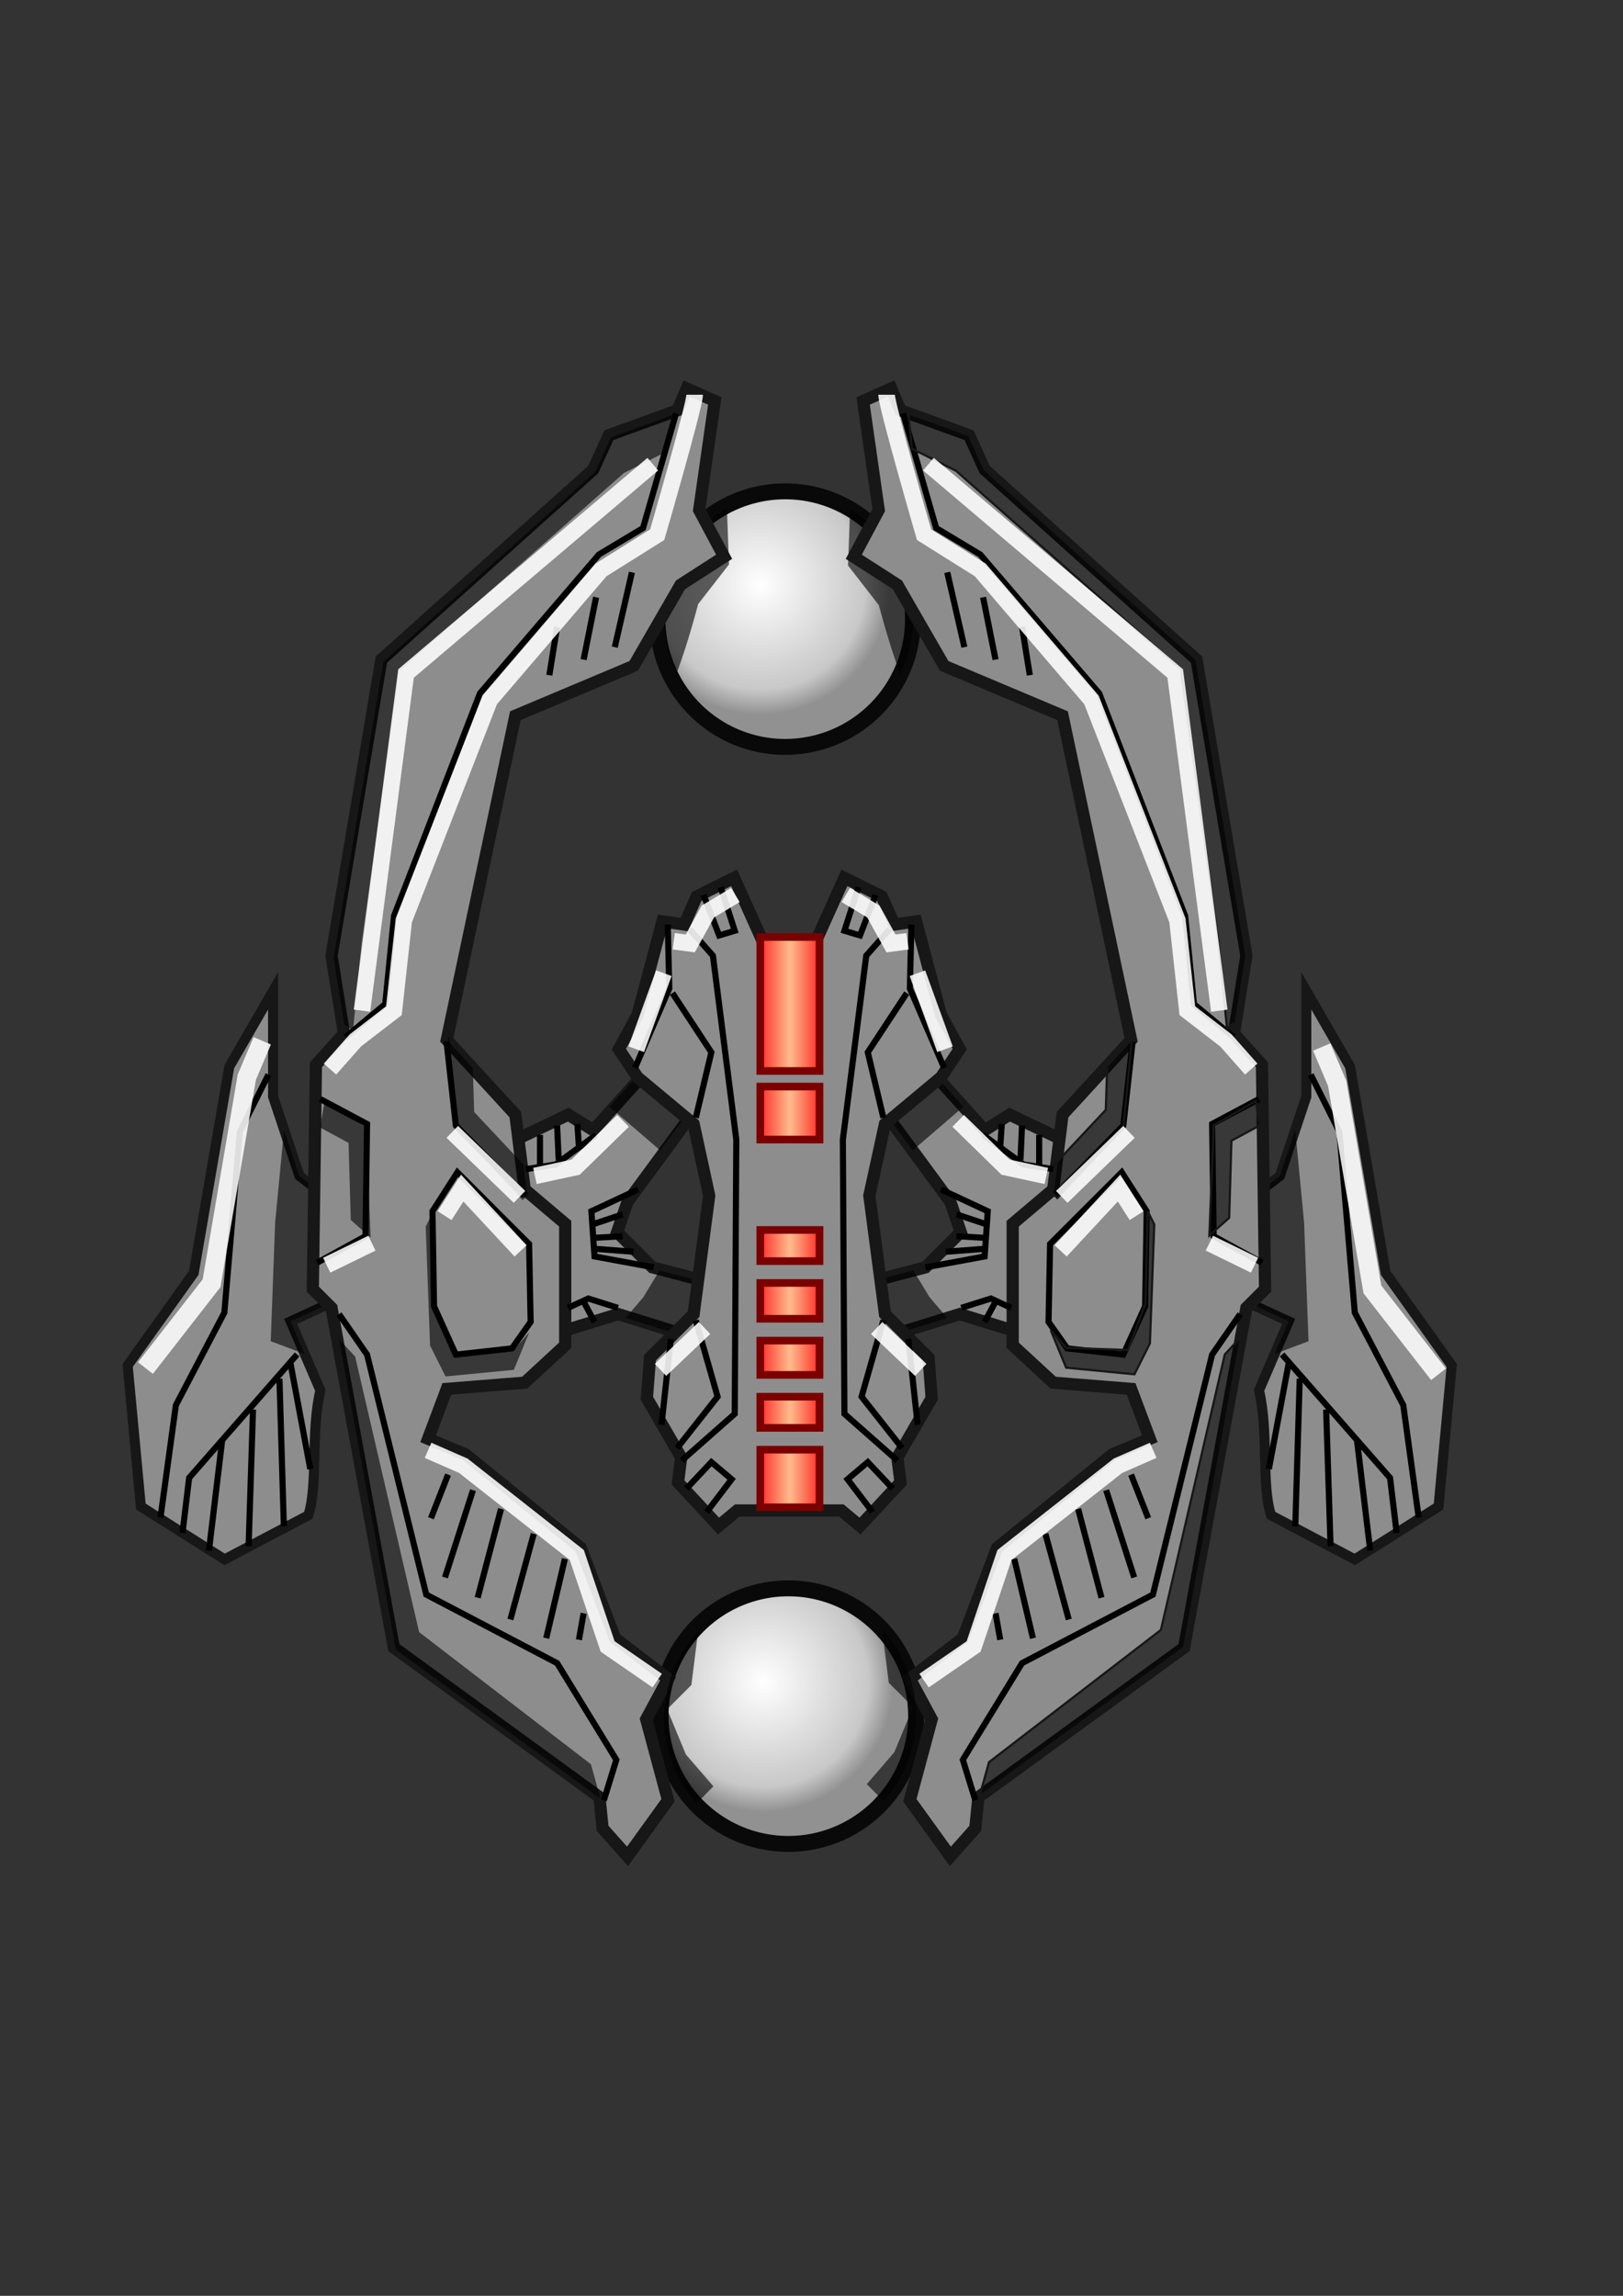 <?xml version="1.0" encoding="UTF-8" standalone="no"?>
<!-- Created with Inkscape (http://www.inkscape.org/) -->
<svg
   xmlns:dc="http://purl.org/dc/elements/1.1/"
   xmlns:cc="http://creativecommons.org/ns#"
   xmlns:rdf="http://www.w3.org/1999/02/22-rdf-syntax-ns#"
   xmlns:svg="http://www.w3.org/2000/svg"
   xmlns="http://www.w3.org/2000/svg"
   xmlns:xlink="http://www.w3.org/1999/xlink"
   xmlns:sodipodi="http://sodipodi.sourceforge.net/DTD/sodipodi-0.dtd"
   xmlns:inkscape="http://www.inkscape.org/namespaces/inkscape"
   width="744.094"
   height="1052.362"
   id="svg2"
   sodipodi:version="0.32"
   inkscape:version="0.46"
   sodipodi:docbase="/home/curved/Projects/Mirth/svn/ff3/data/source"
   sodipodi:docname="Regulus.svg"
   inkscape:output_extension="org.inkscape.output.svg.inkscape"
   inkscape:export-filename="/home/curved/Projects/Mirth/svn/ff3/data/source/Gnat.png"
   inkscape:export-xdpi="3.6600001"
   inkscape:export-ydpi="3.6600001"
   sodipodi:modified="TRUE">
  <rect width="100%" height="100%" fill="#333333" stroke="none"/>
  <defs
     id="defs4">
    <linearGradient
       id="linearGradient3285">
      <stop
         style="stop-color:#ffffff;stop-opacity:1;"
         offset="0"
         id="stop3287" />
      <stop
         id="stop3868"
         offset="0.809"
         style="stop-color:#c8c8c8;stop-opacity:1;" />
      <stop
         style="stop-color:#919191;stop-opacity:1;"
         offset="1"
         id="stop3289" />
    </linearGradient>
    <linearGradient
       id="linearGradient3245">
      <stop
         style="stop-color:#ff1b1b;stop-opacity:1;"
         offset="0"
         id="stop3247" />
      <stop
         id="stop3253"
         offset="0.5"
         style="stop-color:#ffbc8d;stop-opacity:1;" />
      <stop
         style="stop-color:#ff1b1b;stop-opacity:1;"
         offset="1"
         id="stop3249" />
    </linearGradient>
    <inkscape:perspective
       sodipodi:type="inkscape:persp3d"
       inkscape:vp_x="0 : 526.18109 : 1"
       inkscape:vp_y="0 : 1000 : 0"
       inkscape:vp_z="744.09448 : 526.18109 : 1"
       inkscape:persp3d-origin="372.04724 : 350.78739 : 1"
       id="perspective42" />
    <linearGradient
       id="linearGradient9986">
      <stop
         id="stop9994"
         offset="0"
         style="stop-color:#ffffff;stop-opacity:1;" />
      <stop
         style="stop-color:#c96457;stop-opacity:1;"
         offset="0.5"
         id="stop12922" />
      <stop
         style="stop-color:#943939;stop-opacity:1;"
         offset="1"
         id="stop9990" />
    </linearGradient>
    <linearGradient
       inkscape:collect="always"
       xlink:href="#linearGradient3245"
       id="linearGradient3251"
       x1="378.25"
       y1="657.359"
       x2="408.906"
       y2="657.359"
       gradientUnits="userSpaceOnUse"
       gradientTransform="translate(-31.429,-97.143)" />
    <radialGradient
       inkscape:collect="always"
       xlink:href="#linearGradient3285"
       id="radialGradient3293"
       cx="401.429"
       cy="866.648"
       fx="401.429"
       fy="866.648"
       r="59.571"
       gradientUnits="userSpaceOnUse" />
    <radialGradient
       inkscape:collect="always"
       xlink:href="#linearGradient3285"
       id="radialGradient3297"
       gradientUnits="userSpaceOnUse"
       cx="401.429"
       cy="866.648"
       fx="401.429"
       fy="866.648"
       r="59.571" />
  </defs>
  <sodipodi:namedview
     id="base"
     pagecolor="#ffffff"
     bordercolor="#666666"
     borderopacity="1.0"
     gridtolerance="10000"
     guidetolerance="10"
     objecttolerance="10"
     inkscape:pageopacity="0.0"
     inkscape:pageshadow="2"
     inkscape:zoom="0.35"
     inkscape:cx="311.97145"
     inkscape:cy="483.22126"
     inkscape:document-units="px"
     inkscape:current-layer="layer1"
     showguides="true"
     inkscape:guide-bbox="true"
     inkscape:window-width="910"
     inkscape:window-height="722"
     inkscape:window-x="68"
     inkscape:window-y="29"
     showgrid="false" />
  <g
     inkscape:label="Layer 1"
     inkscape:groupmode="layer"
     id="layer1">
    <path
       transform="translate(-52.857,-598.571)"
       d="M 471.429,882.362 A 58.571,58.571 0 1 1 354.286,882.362 A 58.571,58.571 0 1 1 471.429,882.362 z"
       sodipodi:ry="58.57143"
       sodipodi:rx="58.57143"
       sodipodi:cy="882.36218"
       sodipodi:cx="412.85715"
       id="path2453"
       style="opacity:1;fill:url(#radialGradient3293);fill-opacity:1;stroke:#090909;stroke-width:7.3;stroke-miterlimit:4;stroke-dasharray:none;stroke-opacity:1"
       sodipodi:type="arc"
       inkscape:export-filename="/home/curved/Projects/MirthKit/Finity Flight/data/source/Regulus.png"
       inkscape:export-xdpi="8.489851"
       inkscape:export-ydpi="8.489851" />
    <path
       style="fill:#000000;fill-opacity:0.609;fill-rule:evenodd;stroke:none;stroke-width:1px;stroke-linecap:butt;stroke-linejoin:miter;stroke-opacity:1"
       d="M 389.759,233.357 L 388.79,259.232 L 402.946,277.42 C 402.946,277.42 407.619,295.55 412.821,309.107 C 416.506,301.442 418.571,292.863 418.571,283.795 C 418.571,262.331 406.993,243.557 389.759,233.357 z"
       id="path3765"
       inkscape:export-filename="/home/curved/Projects/MirthKit/Finity Flight/data/source/Regulus.png"
       inkscape:export-xdpi="8.489851"
       inkscape:export-ydpi="8.489851" />
    <path
       style="fill:#8d8d8d;fill-opacity:1;fill-rule:evenodd;stroke:#171717;stroke-width:5.6;stroke-linecap:butt;stroke-linejoin:miter;stroke-miterlimit:4;stroke-dasharray:none;stroke-opacity:1"
       d="M 425.728,489.513 L 400.009,502.357 L 435.728,550.92 L 440.478,564.763 L 424.29,580.92 L 391.415,589.513 L 398.571,615.232 L 440.009,602.357 L 477.134,613.795 L 476.509,599.482 L 485.728,593.795 L 492.853,525.232 L 462.853,510.92 L 451.415,518.076 L 425.728,489.513 z"
       id="path2446"
       inkscape:export-filename="/home/curved/Projects/MirthKit/Finity Flight/data/source/Regulus.png"
       inkscape:export-xdpi="8.489851"
       inkscape:export-ydpi="8.489851" />
    <path
       style="fill:#000000;fill-opacity:0.609;fill-rule:evenodd;stroke:none;stroke-width:1px;stroke-linecap:butt;stroke-linejoin:miter;stroke-opacity:1"
       d="M 425.728,489.513 L 400.009,502.357 L 418.384,527.357 L 441.696,507.295 L 425.728,489.513 z M 418.728,582.357 L 391.415,589.513 L 398.571,615.232 L 434.29,604.138 L 426.165,594.607 L 418.728,582.357 z"
       id="path3761"
       inkscape:export-filename="/home/curved/Projects/MirthKit/Finity Flight/data/source/Regulus.png"
       inkscape:export-xdpi="8.489851"
       inkscape:export-ydpi="8.489851" />
    <path
       style="fill:#8d8d8d;fill-opacity:1;fill-rule:evenodd;stroke:#171717;stroke-width:4.6;stroke-linecap:butt;stroke-linejoin:miter;stroke-miterlimit:4;stroke-dasharray:none;stroke-opacity:1"
       d="M 560.521,559.24 L 586.785,539.036 L 598.907,502.671 L 598.907,454.184 L 618.965,488.925 L 635.272,583.483 L 665.577,625.91 L 659.516,690.559 L 621.13,714.803 L 582.744,694.6 C 578.209,680.569 581.754,656.727 577.218,637.325 L 590.825,605.707 L 564.561,593.585 L 560.521,559.24 z"
       id="path3299"
       sodipodi:nodetypes="cccccccccccccc"
       inkscape:export-filename="/home/curved/Projects/MirthKit/Finity Flight/data/source/Regulus.png"
       inkscape:export-xdpi="8.489851"
       inkscape:export-ydpi="8.489851" />
    <path
       style="fill:#000000;fill-opacity:0.604;fill-rule:evenodd;stroke:none;stroke-width:1px;stroke-linecap:butt;stroke-linejoin:miter;stroke-opacity:1"
       d="M 593.821,517.92 L 586.79,539.045 L 560.509,559.232 L 564.571,593.576 L 590.821,605.701 L 584.415,620.607 L 599.915,614.795 L 597.884,560.263 L 593.821,517.92 z"
       id="path3767"
       inkscape:export-filename="/home/curved/Projects/MirthKit/Finity Flight/data/source/Regulus.png"
       inkscape:export-xdpi="8.489851"
       inkscape:export-ydpi="8.489851" />
    <path
       sodipodi:nodetypes="cccccccccccccc"
       id="path3301"
       d="M 163.577,559.24 L 137.313,539.036 L 125.191,502.671 L 125.191,454.184 L 105.133,488.925 L 88.825,583.483 L 58.521,625.91 L 64.582,690.559 L 102.968,714.803 L 141.353,694.6 C 145.889,680.569 142.343,656.727 146.879,637.325 L 133.272,605.707 L 159.536,593.585 L 163.577,559.24 z"
       style="fill:#8d8d8d;fill-opacity:1;fill-rule:evenodd;stroke:#171717;stroke-width:4.6;stroke-linecap:butt;stroke-linejoin:miter;stroke-miterlimit:4;stroke-dasharray:none;stroke-opacity:1"
       inkscape:export-filename="/home/curved/Projects/MirthKit/Finity Flight/data/source/Regulus.png"
       inkscape:export-xdpi="8.489851"
       inkscape:export-ydpi="8.489851" />
    <path
       id="path3800"
       d="M 130.217,517.92 L 137.248,539.045 L 163.529,559.232 L 159.467,593.576 L 133.217,605.701 L 139.623,620.607 L 124.123,614.795 L 126.154,560.263 L 130.217,517.92 z"
       style="fill:#000000;fill-opacity:0.604;fill-rule:evenodd;stroke:none;stroke-width:1px;stroke-linecap:butt;stroke-linejoin:miter;stroke-opacity:1"
       inkscape:export-filename="/home/curved/Projects/MirthKit/Finity Flight/data/source/Regulus.png"
       inkscape:export-xdpi="8.489851"
       inkscape:export-ydpi="8.489851" />
    <path
       sodipodi:type="arc"
       style="opacity:1;fill:url(#radialGradient3297);fill-opacity:1;stroke:#090909;stroke-width:7.3;stroke-miterlimit:4;stroke-dasharray:none;stroke-opacity:1"
       id="path3295"
       sodipodi:cx="412.85715"
       sodipodi:cy="882.36218"
       sodipodi:rx="58.57143"
       sodipodi:ry="58.57143"
       d="M 471.429,882.362 A 58.571,58.571 0 1 1 354.286,882.362 A 58.571,58.571 0 1 1 471.429,882.362 z"
       transform="translate(-51.429,-95.714)"
       inkscape:export-filename="/home/curved/Projects/MirthKit/Finity Flight/data/source/Regulus.png"
       inkscape:export-xdpi="8.489851"
       inkscape:export-ydpi="8.489851" />
    <path
       id="path2457"
       d="M 297.688,489.513 L 323.406,502.357 L 287.688,550.92 L 282.938,564.763 L 299.125,580.92 L 332,589.513 L 324.844,615.232 L 283.406,602.357 L 246.281,613.795 L 246.906,599.482 L 237.688,593.795 L 230.562,525.232 L 260.562,510.92 L 272,518.076 L 297.688,489.513 z"
       style="fill:#8d8d8d;fill-opacity:1;fill-rule:evenodd;stroke:#171717;stroke-width:5.6;stroke-linecap:butt;stroke-linejoin:miter;stroke-miterlimit:4;stroke-dasharray:none;stroke-opacity:1"
       inkscape:export-filename="/home/curved/Projects/MirthKit/Finity Flight/data/source/Regulus.png"
       inkscape:export-xdpi="8.489851"
       inkscape:export-ydpi="8.489851" />
    <path
       style="fill:#8d8d8d;fill-opacity:1;fill-rule:evenodd;stroke:#171717;stroke-width:5.6;stroke-linecap:butt;stroke-linejoin:miter;stroke-miterlimit:4;stroke-dasharray:none;stroke-opacity:1"
       d="M 395.714,183.791 L 402.857,233.791 L 391.429,255.219 L 411.429,268.076 L 432.857,305.219 L 487.143,328.076 L 518.571,476.648 L 487.143,510.934 L 482.857,545.219 L 464.286,560.934 L 464.286,616.648 L 482.857,633.791 L 518.571,636.648 L 527.143,659.505 L 510,666.648 L 457.143,709.505 L 441.429,750.934 L 417.143,769.505 L 427.143,788.076 L 417.143,825.219 L 435.714,850.934 L 447.143,838.076 L 448.571,823.791 L 542.857,755.219 L 571.429,599.505 L 580,590.934 L 578.571,488.076 L 565.714,473.791 L 571.429,438.076 L 548.571,302.362 L 451.429,215.219 L 444.286,199.505 L 412.857,188.076 L 408.571,178.076 L 395.714,183.791 z"
       id="path2437"
       sodipodi:nodetypes="ccccccccccccccccccccccccccccccccccc"
       inkscape:export-filename="/home/curved/Projects/MirthKit/Finity Flight/data/source/Regulus.png"
       inkscape:export-xdpi="8.489851"
       inkscape:export-ydpi="8.489851" />
    <path
       id="path3804"
       d="M 295.384,489.513 L 321.103,502.357 L 302.728,527.357 L 279.415,507.295 L 295.384,489.513 z M 302.384,582.357 L 329.696,589.513 L 322.54,615.232 L 286.821,604.138 L 294.946,594.607 L 302.384,582.357 z"
       style="fill:#000000;fill-opacity:0.609;fill-rule:evenodd;stroke:none;stroke-width:1px;stroke-linecap:butt;stroke-linejoin:miter;stroke-opacity:1"
       inkscape:export-filename="/home/curved/Projects/MirthKit/Finity Flight/data/source/Regulus.png"
       inkscape:export-xdpi="8.489851"
       inkscape:export-ydpi="8.489851" />
    <path
       style="fill:#8d8d8d;fill-opacity:1;fill-rule:evenodd;stroke:#171717;stroke-width:5.6;stroke-linecap:butt;stroke-linejoin:miter;stroke-miterlimit:4;stroke-dasharray:none;stroke-opacity:1"
       d="M 336.571,402.357 L 319.415,410.92 L 313.728,423.795 L 303.728,422.357 L 292.29,465.232 L 283.728,480.92 L 292.29,493.795 L 318.009,515.232 L 325.134,548.076 L 318.009,602.357 L 298.009,622.357 L 296.571,640.92 L 312.29,668.076 L 310.853,679.513 L 329.415,699.513 L 338.009,692.357 L 385.728,692.357 L 394.29,699.513 L 412.853,679.513 L 411.415,668.076 L 427.134,640.92 L 425.728,622.357 L 405.728,602.357 L 398.571,548.076 L 405.728,515.232 L 431.415,493.795 L 440.009,480.92 L 431.415,465.232 L 420.009,422.357 L 410.009,423.795 L 404.29,410.92 L 387.134,402.357 L 374.29,430.92 L 349.415,430.92 L 336.571,402.357 z"
       id="path2441"
       sodipodi:nodetypes="ccccccccccccccccccccccccccccccccccc"
       inkscape:export-filename="/home/curved/Projects/MirthKit/Finity Flight/data/source/Regulus.png"
       inkscape:export-xdpi="8.489851"
       inkscape:export-ydpi="8.489851" />
    <path
       id="path3806"
       d="M 333.255,232.852 L 334.224,258.727 L 320.067,276.915 C 320.067,276.915 315.395,295.045 310.192,308.602 C 306.508,300.937 304.442,292.358 304.442,283.29 C 304.442,261.826 316.021,243.052 333.255,232.852 z"
       style="fill:#000000;fill-opacity:0.609;fill-rule:evenodd;stroke:none;stroke-width:1px;stroke-linecap:butt;stroke-linejoin:miter;stroke-opacity:1"
       inkscape:export-filename="/home/curved/Projects/MirthKit/Finity Flight/data/source/Regulus.png"
       inkscape:export-xdpi="8.489851"
       inkscape:export-ydpi="8.489851" />
    <path
       sodipodi:nodetypes="ccccccccccccccccccccccccccccccccccc"
       id="path2455"
       d="M 327.701,183.791 L 320.558,233.791 L 331.987,255.219 L 311.987,268.076 L 290.558,305.219 L 236.272,328.076 L 204.844,476.648 L 236.272,510.934 L 240.558,545.219 L 259.129,560.934 L 259.129,616.648 L 240.558,633.791 L 204.844,636.648 L 196.272,659.505 L 213.415,666.648 L 266.272,709.505 L 281.987,750.934 L 306.272,769.505 L 296.272,788.076 L 306.272,825.219 L 287.701,850.934 L 276.272,838.076 L 274.844,823.791 L 180.558,755.219 L 151.987,599.505 L 143.415,590.934 L 144.844,488.076 L 157.701,473.791 L 151.987,438.076 L 174.844,302.362 L 271.987,215.219 L 279.129,199.505 L 310.558,188.076 L 314.844,178.076 L 327.701,183.791 z"
       style="fill:#8d8d8d;fill-opacity:1;fill-rule:evenodd;stroke:#171717;stroke-width:5.6;stroke-linecap:butt;stroke-linejoin:miter;stroke-miterlimit:4;stroke-dasharray:none;stroke-opacity:1"
       inkscape:export-filename="/home/curved/Projects/MirthKit/Finity Flight/data/source/Regulus.png"
       inkscape:export-xdpi="8.489851"
       inkscape:export-ydpi="8.489851" />
    <path
       style="opacity:1;fill:url(#linearGradient3251);fill-opacity:1;stroke:#7a0000;stroke-width:3.5;stroke-miterlimit:4;stroke-dasharray:none;stroke-opacity:1"
       d="M 348.571,429.513 L 348.571,490.92 L 375.728,490.92 L 375.728,429.513 L 348.571,429.513 z M 348.571,498.076 L 348.571,522.357 L 375.728,522.357 L 375.728,498.076 L 348.571,498.076 z M 348.571,563.795 L 348.571,578.076 L 375.728,578.076 L 375.728,563.795 L 348.571,563.795 z M 348.571,588.076 L 348.571,604.513 L 375.728,604.513 L 375.728,588.076 L 348.571,588.076 z M 348.571,614.513 L 348.571,630.232 L 375.728,630.232 L 375.728,614.513 L 348.571,614.513 z M 348.571,640.232 L 348.571,654.513 L 375.728,654.513 L 375.728,640.232 L 348.571,640.232 z M 348.571,664.513 L 348.571,690.92 L 375.728,690.92 L 375.728,664.513 L 348.571,664.513 z"
       id="rect3229"
       inkscape:export-filename="/home/curved/Projects/MirthKit/Finity Flight/data/source/Regulus.png"
       inkscape:export-xdpi="8.489851"
       inkscape:export-ydpi="8.489851" />
    <g
       id="g3679"
       transform="translate(-65.774,-812.331)"
       inkscape:export-filename="/home/curved/Projects/MirthKit/Finity Flight/data/source/Regulus.png"
       inkscape:export-xdpi="8.489851"
       inkscape:export-ydpi="8.489851">
      <path
         sodipodi:nodetypes="ccccccc"
         id="path3255"
         d="M 479.822,1001.855 L 494.975,1054.382 L 515.178,1066.504 L 569.726,1130.144 L 609.122,1232.169 L 613.163,1272.575 L 631.345,1287.728"
         style="fill:none;fill-rule:evenodd;stroke:#000000;stroke-width:2.8;stroke-linecap:butt;stroke-linejoin:miter;stroke-miterlimit:4;stroke-dasharray:none;stroke-opacity:1" />
      <path
         id="path3259"
         d="M 500.059,1074.693 L 507.917,1108.979"
         style="fill:none;fill-rule:evenodd;stroke:#000000;stroke-width:2.8;stroke-linecap:butt;stroke-linejoin:miter;stroke-miterlimit:4;stroke-dasharray:none;stroke-opacity:1" />
      <path
         id="path3261"
         d="M 516.488,1086.122 L 522.202,1114.693"
         style="fill:none;fill-rule:evenodd;stroke:#000000;stroke-width:2.8;stroke-linecap:butt;stroke-linejoin:miter;stroke-miterlimit:4;stroke-dasharray:none;stroke-opacity:1" />
      <path
         id="path3263"
         d="M 534.345,1099.693 L 537.917,1121.836"
         style="fill:none;fill-rule:evenodd;stroke:#000000;stroke-width:2.8;stroke-linecap:butt;stroke-linejoin:miter;stroke-miterlimit:4;stroke-dasharray:none;stroke-opacity:1" />
      <path
         id="path3265"
         d="M 642.917,1316.122 L 621.488,1327.55 L 622.202,1378.979 L 644.345,1391.122"
         style="fill:none;fill-rule:evenodd;stroke:#000000;stroke-width:2.8;stroke-linecap:butt;stroke-linejoin:miter;stroke-miterlimit:4;stroke-dasharray:none;stroke-opacity:1" />
      <path
         id="path3267"
         d="M 549.345,1360.407 L 580.774,1328.264 L 585.059,1289.693"
         style="fill:none;fill-rule:evenodd;stroke:#000000;stroke-width:2.8;stroke-linecap:butt;stroke-linejoin:miter;stroke-miterlimit:4;stroke-dasharray:none;stroke-opacity:1" />
      <path
         id="path3269"
         d="M 547.202,1382.55 L 546.488,1418.264 L 555.059,1430.407 L 580.774,1433.264 L 590.774,1411.122 L 591.488,1367.55 L 580.059,1349.693 L 547.202,1382.55 z"
         style="fill:none;fill-rule:evenodd;stroke:#000000;stroke-width:2.8;stroke-linecap:butt;stroke-linejoin:miter;stroke-miterlimit:4;stroke-dasharray:none;stroke-opacity:1" />
      <path
         id="path3271"
         d="M 634.345,1414.693 L 621.488,1433.264 L 594.345,1543.264 L 534.345,1574.693 L 507.202,1618.979 L 512.917,1637.55"
         style="fill:none;fill-rule:evenodd;stroke:#000000;stroke-width:2.8;stroke-linecap:butt;stroke-linejoin:miter;stroke-miterlimit:4;stroke-dasharray:none;stroke-opacity:1" />
      <path
         id="path3273"
         d="M 584.345,1488.264 L 592.202,1508.264"
         style="fill:none;fill-rule:evenodd;stroke:#000000;stroke-width:2.8;stroke-linecap:butt;stroke-linejoin:miter;stroke-miterlimit:4;stroke-dasharray:none;stroke-opacity:1" />
      <path
         id="path3275"
         d="M 572.917,1495.407 L 585.774,1535.407"
         style="fill:none;fill-rule:evenodd;stroke:#000000;stroke-width:2.8;stroke-linecap:butt;stroke-linejoin:miter;stroke-miterlimit:4;stroke-dasharray:none;stroke-opacity:1" />
      <path
         id="path3277"
         d="M 560.059,1503.979 L 570.774,1544.693"
         style="fill:none;fill-rule:evenodd;stroke:#000000;stroke-width:2.8;stroke-linecap:butt;stroke-linejoin:miter;stroke-miterlimit:4;stroke-dasharray:none;stroke-opacity:1" />
      <path
         id="path3279"
         d="M 545.059,1515.407 L 555.774,1554.693"
         style="fill:none;fill-rule:evenodd;stroke:#000000;stroke-width:2.8;stroke-linecap:butt;stroke-linejoin:miter;stroke-miterlimit:4;stroke-dasharray:none;stroke-opacity:1" />
      <path
         id="path3281"
         d="M 530.774,1526.836 L 539.345,1563.264"
         style="fill:none;fill-rule:evenodd;stroke:#000000;stroke-width:2.8;stroke-linecap:butt;stroke-linejoin:miter;stroke-miterlimit:4;stroke-dasharray:none;stroke-opacity:1" />
      <path
         id="path3283"
         d="M 522.202,1551.836 L 524.345,1563.979"
         style="fill:none;fill-rule:evenodd;stroke:#000000;stroke-width:2.8;stroke-linecap:butt;stroke-linejoin:miter;stroke-miterlimit:4;stroke-dasharray:none;stroke-opacity:1" />
      <path
         sodipodi:nodetypes="ccccc"
         id="path3319"
         d="M 473.631,1238.264 L 462.917,1250.407 L 452.202,1334.693 L 452.917,1460.407 L 477.202,1481.836"
         style="fill:none;fill-rule:evenodd;stroke:#000000;stroke-width:2.8;stroke-linecap:butt;stroke-linejoin:miter;stroke-miterlimit:4;stroke-dasharray:none;stroke-opacity:1" />
      <path
         id="path3321"
         d="M 482.202,1426.122 L 486.488,1465.407"
         style="fill:none;fill-rule:evenodd;stroke:#000000;stroke-width:2.8;stroke-linecap:butt;stroke-linejoin:miter;stroke-miterlimit:4;stroke-dasharray:none;stroke-opacity:1" />
      <path
         id="path3323"
         d="M 483.631,1236.122 L 482.917,1265.407 L 498.631,1301.836"
         style="fill:none;fill-rule:evenodd;stroke:#000000;stroke-width:2.8;stroke-linecap:butt;stroke-linejoin:miter;stroke-miterlimit:4;stroke-dasharray:none;stroke-opacity:1" />
      <path
         id="path3325"
         d="M 459.345,1218.979 L 452.917,1238.979 L 460.059,1241.122 L 467.202,1222.55"
         style="fill:none;fill-rule:evenodd;stroke:#000000;stroke-width:2.8;stroke-linecap:butt;stroke-linejoin:miter;stroke-miterlimit:4;stroke-dasharray:none;stroke-opacity:1" />
      <path
         id="path3327"
         d="M 465.774,1505.407 L 454.345,1490.407 L 463.631,1482.55 L 475.059,1494.693"
         style="fill:none;fill-rule:evenodd;stroke:#000000;stroke-width:2.8;stroke-linecap:butt;stroke-linejoin:miter;stroke-miterlimit:4;stroke-dasharray:none;stroke-opacity:1" />
      <path
         id="path3331"
         d="M 470.774,1324.693 L 463.631,1294.693 L 481.488,1267.55"
         style="fill:none;fill-rule:evenodd;stroke:#000000;stroke-width:2.8;stroke-linecap:butt;stroke-linejoin:miter;stroke-miterlimit:4;stroke-dasharray:none;stroke-opacity:1" />
      <path
         id="path3333"
         d="M 470.774,1417.55 L 460.774,1452.55 L 479.345,1476.122"
         style="fill:none;fill-rule:evenodd;stroke:#000000;stroke-width:2.8;stroke-linecap:butt;stroke-linejoin:miter;stroke-miterlimit:4;stroke-dasharray:none;stroke-opacity:1" />
      <path
         id="path3344"
         d="M 666.701,1304.9 L 679.833,1331.164 L 686.904,1413.997 L 709.127,1456.423 L 716.198,1507.941"
         style="fill:none;fill-rule:evenodd;stroke:#000000;stroke-width:2.8;stroke-linecap:butt;stroke-linejoin:miter;stroke-miterlimit:4;stroke-dasharray:none;stroke-opacity:1" />
      <path
         sodipodi:nodetypes="ccc"
         id="path3346"
         d="M 653.569,1433.19 L 703.066,1489.758 L 706.097,1515.012"
         style="fill:none;fill-rule:evenodd;stroke:#000000;stroke-width:2.8;stroke-linecap:butt;stroke-linejoin:miter;stroke-miterlimit:4;stroke-dasharray:none;stroke-opacity:1" />
      <path
         id="path3348"
         d="M 661.65,1444.301 L 659.63,1511.982"
         style="fill:none;fill-rule:evenodd;stroke:#000000;stroke-width:2.8;stroke-linecap:butt;stroke-linejoin:miter;stroke-miterlimit:4;stroke-dasharray:none;stroke-opacity:1" />
      <path
         sodipodi:nodetypes="cc"
         id="path3350"
         d="M 656.599,1437.23 L 647.508,1485.718"
         style="fill:none;fill-rule:evenodd;stroke:#000000;stroke-width:2.8;stroke-linecap:butt;stroke-linejoin:miter;stroke-miterlimit:4;stroke-dasharray:none;stroke-opacity:1" />
      <path
         sodipodi:nodetypes="cc"
         id="path3352"
         d="M 673.772,1458.444 L 675.792,1521.073"
         style="fill:none;fill-rule:evenodd;stroke:#000000;stroke-width:2.8;stroke-linecap:butt;stroke-linejoin:miter;stroke-miterlimit:4;stroke-dasharray:none;stroke-opacity:1" />
      <path
         sodipodi:nodetypes="cc"
         id="path3354"
         d="M 687.914,1472.586 L 693.975,1523.093"
         style="fill:none;fill-rule:evenodd;stroke:#000000;stroke-width:2.8;stroke-linecap:butt;stroke-linejoin:miter;stroke-miterlimit:4;stroke-dasharray:none;stroke-opacity:1" />
      <path
         id="path3364"
         d="M 516.488,1332.55 L 535.059,1346.122 L 548.631,1348.264"
         style="fill:none;fill-rule:evenodd;stroke:#000000;stroke-width:2.8;stroke-linecap:butt;stroke-linejoin:miter;stroke-miterlimit:4;stroke-dasharray:none;stroke-opacity:1" />
      <path
         id="path3366"
         d="M 497.202,1357.55 L 518.631,1367.55 L 517.202,1388.264 L 490.059,1393.264"
         style="fill:none;fill-rule:evenodd;stroke:#000000;stroke-width:2.8;stroke-linecap:butt;stroke-linejoin:miter;stroke-miterlimit:4;stroke-dasharray:none;stroke-opacity:1" />
      <path
         sodipodi:nodetypes="ccc"
         id="path3368"
         d="M 506.488,1411.836 L 520.059,1407.55 L 529.345,1411.836"
         style="fill:none;fill-rule:evenodd;stroke:#000000;stroke-width:2.8;stroke-linecap:butt;stroke-linejoin:miter;stroke-miterlimit:4;stroke-dasharray:none;stroke-opacity:1" />
      <path
         id="path3370"
         d="M 504.345,1368.979 L 517.202,1373.264"
         style="fill:none;fill-rule:evenodd;stroke:#000000;stroke-width:2.8;stroke-linecap:butt;stroke-linejoin:miter;stroke-miterlimit:4;stroke-dasharray:none;stroke-opacity:1" />
      <path
         id="path3372"
         d="M 504.345,1378.979 L 516.488,1379.693"
         style="fill:none;fill-rule:evenodd;stroke:#000000;stroke-width:2.8;stroke-linecap:butt;stroke-linejoin:miter;stroke-miterlimit:4;stroke-dasharray:none;stroke-opacity:1" />
      <path
         id="path3374"
         d="M 499.345,1386.122 L 517.917,1384.693"
         style="fill:none;fill-rule:evenodd;stroke:#000000;stroke-width:2.8;stroke-linecap:butt;stroke-linejoin:miter;stroke-miterlimit:4;stroke-dasharray:none;stroke-opacity:1" />
      <path
         id="path3376"
         d="M 525.059,1327.55 L 524.345,1338.264"
         style="fill:none;fill-rule:evenodd;stroke:#000000;stroke-width:2.8;stroke-linecap:butt;stroke-linejoin:miter;stroke-miterlimit:4;stroke-dasharray:none;stroke-opacity:1" />
      <path
         id="path3378"
         d="M 534.345,1328.264 L 533.631,1343.979"
         style="fill:none;fill-rule:evenodd;stroke:#000000;stroke-width:2.8;stroke-linecap:butt;stroke-linejoin:miter;stroke-miterlimit:4;stroke-dasharray:none;stroke-opacity:1" />
      <path
         id="path3380"
         d="M 542.202,1332.55 L 542.202,1346.122"
         style="fill:none;fill-rule:evenodd;stroke:#000000;stroke-width:2.8;stroke-linecap:butt;stroke-linejoin:miter;stroke-miterlimit:4;stroke-dasharray:none;stroke-opacity:1" />
      <path
         id="path3382"
         d="M 517.202,1418.264 L 522.202,1408.979"
         style="fill:none;fill-rule:evenodd;stroke:#000000;stroke-width:2.8;stroke-linecap:butt;stroke-linejoin:miter;stroke-miterlimit:4;stroke-dasharray:none;stroke-opacity:1" />
      <path
         style="fill:none;fill-rule:evenodd;stroke:#000000;stroke-width:2.8;stroke-linecap:butt;stroke-linejoin:miter;stroke-miterlimit:4;stroke-dasharray:none;stroke-opacity:1"
         d="M 375.721,1001.855 L 360.569,1054.382 L 340.366,1066.504 L 285.817,1130.144 L 246.421,1232.169 L 242.381,1272.575 L 224.198,1287.728"
         id="path3443"
         sodipodi:nodetypes="ccccccc" />
      <path
         style="fill:none;fill-rule:evenodd;stroke:#000000;stroke-width:2.8;stroke-linecap:butt;stroke-linejoin:miter;stroke-miterlimit:4;stroke-dasharray:none;stroke-opacity:1"
         d="M 355.484,1074.693 L 347.627,1108.979"
         id="path3445" />
      <path
         style="fill:none;fill-rule:evenodd;stroke:#000000;stroke-width:2.8;stroke-linecap:butt;stroke-linejoin:miter;stroke-miterlimit:4;stroke-dasharray:none;stroke-opacity:1"
         d="M 339.055,1086.122 L 333.341,1114.693"
         id="path3447" />
      <path
         style="fill:none;fill-rule:evenodd;stroke:#000000;stroke-width:2.8;stroke-linecap:butt;stroke-linejoin:miter;stroke-miterlimit:4;stroke-dasharray:none;stroke-opacity:1"
         d="M 321.198,1099.693 L 317.627,1121.836"
         id="path3449" />
      <path
         style="fill:none;fill-rule:evenodd;stroke:#000000;stroke-width:2.8;stroke-linecap:butt;stroke-linejoin:miter;stroke-miterlimit:4;stroke-dasharray:none;stroke-opacity:1"
         d="M 212.627,1316.122 L 234.055,1327.55 L 233.341,1378.979 L 211.198,1391.122"
         id="path3451" />
      <path
         style="fill:none;fill-rule:evenodd;stroke:#000000;stroke-width:2.8;stroke-linecap:butt;stroke-linejoin:miter;stroke-miterlimit:4;stroke-dasharray:none;stroke-opacity:1"
         d="M 306.198,1360.407 L 274.77,1328.264 L 270.484,1289.693"
         id="path3453" />
      <path
         style="fill:none;fill-rule:evenodd;stroke:#000000;stroke-width:2.8;stroke-linecap:butt;stroke-linejoin:miter;stroke-miterlimit:4;stroke-dasharray:none;stroke-opacity:1"
         d="M 308.341,1382.55 L 309.055,1418.264 L 300.484,1430.407 L 274.77,1433.264 L 264.77,1411.122 L 264.055,1367.55 L 275.484,1349.693 L 308.341,1382.55 z"
         id="path3455" />
      <path
         style="fill:none;fill-rule:evenodd;stroke:#000000;stroke-width:2.8;stroke-linecap:butt;stroke-linejoin:miter;stroke-miterlimit:4;stroke-dasharray:none;stroke-opacity:1"
         d="M 221.198,1414.693 L 234.055,1433.264 L 261.198,1543.264 L 321.198,1574.693 L 348.341,1618.979 L 342.627,1637.55"
         id="path3457" />
      <path
         style="fill:none;fill-rule:evenodd;stroke:#000000;stroke-width:2.8;stroke-linecap:butt;stroke-linejoin:miter;stroke-miterlimit:4;stroke-dasharray:none;stroke-opacity:1"
         d="M 271.198,1488.264 L 263.341,1508.264"
         id="path3459" />
      <path
         style="fill:none;fill-rule:evenodd;stroke:#000000;stroke-width:2.8;stroke-linecap:butt;stroke-linejoin:miter;stroke-miterlimit:4;stroke-dasharray:none;stroke-opacity:1"
         d="M 282.627,1495.407 L 269.77,1535.407"
         id="path3461" />
      <path
         style="fill:none;fill-rule:evenodd;stroke:#000000;stroke-width:2.8;stroke-linecap:butt;stroke-linejoin:miter;stroke-miterlimit:4;stroke-dasharray:none;stroke-opacity:1"
         d="M 295.484,1503.979 L 284.77,1544.693"
         id="path3463" />
      <path
         style="fill:none;fill-rule:evenodd;stroke:#000000;stroke-width:2.8;stroke-linecap:butt;stroke-linejoin:miter;stroke-miterlimit:4;stroke-dasharray:none;stroke-opacity:1"
         d="M 310.484,1515.407 L 299.77,1554.693"
         id="path3465" />
      <path
         style="fill:none;fill-rule:evenodd;stroke:#000000;stroke-width:2.8;stroke-linecap:butt;stroke-linejoin:miter;stroke-miterlimit:4;stroke-dasharray:none;stroke-opacity:1"
         d="M 324.77,1526.836 L 316.198,1563.264"
         id="path3467" />
      <path
         style="fill:none;fill-rule:evenodd;stroke:#000000;stroke-width:2.8;stroke-linecap:butt;stroke-linejoin:miter;stroke-miterlimit:4;stroke-dasharray:none;stroke-opacity:1"
         d="M 333.341,1551.836 L 331.198,1563.979"
         id="path3469" />
      <path
         style="fill:none;fill-rule:evenodd;stroke:#000000;stroke-width:2.8;stroke-linecap:butt;stroke-linejoin:miter;stroke-miterlimit:4;stroke-dasharray:none;stroke-opacity:1"
         d="M 381.912,1238.264 L 392.627,1250.407 L 403.341,1334.693 L 402.627,1460.407 L 378.341,1481.836"
         id="path3473"
         sodipodi:nodetypes="ccccc" />
      <path
         style="fill:none;fill-rule:evenodd;stroke:#000000;stroke-width:2.8;stroke-linecap:butt;stroke-linejoin:miter;stroke-miterlimit:4;stroke-dasharray:none;stroke-opacity:1"
         d="M 373.341,1426.122 L 369.055,1465.407"
         id="path3475" />
      <path
         style="fill:none;fill-rule:evenodd;stroke:#000000;stroke-width:2.8;stroke-linecap:butt;stroke-linejoin:miter;stroke-miterlimit:4;stroke-dasharray:none;stroke-opacity:1"
         d="M 371.912,1236.122 L 372.627,1265.407 L 356.912,1301.836"
         id="path3477" />
      <path
         style="fill:none;fill-rule:evenodd;stroke:#000000;stroke-width:2.8;stroke-linecap:butt;stroke-linejoin:miter;stroke-miterlimit:4;stroke-dasharray:none;stroke-opacity:1"
         d="M 396.198,1218.979 L 402.627,1238.979 L 395.484,1241.122 L 388.341,1222.55"
         id="path3479" />
      <path
         style="fill:none;fill-rule:evenodd;stroke:#000000;stroke-width:2.8;stroke-linecap:butt;stroke-linejoin:miter;stroke-miterlimit:4;stroke-dasharray:none;stroke-opacity:1"
         d="M 389.77,1505.407 L 401.198,1490.407 L 391.912,1482.55 L 380.484,1494.693"
         id="path3481" />
      <path
         style="fill:none;fill-rule:evenodd;stroke:#000000;stroke-width:2.8;stroke-linecap:butt;stroke-linejoin:miter;stroke-miterlimit:4;stroke-dasharray:none;stroke-opacity:1"
         d="M 384.77,1324.693 L 391.912,1294.693 L 374.055,1267.55"
         id="path3483" />
      <path
         style="fill:none;fill-rule:evenodd;stroke:#000000;stroke-width:2.8;stroke-linecap:butt;stroke-linejoin:miter;stroke-miterlimit:4;stroke-dasharray:none;stroke-opacity:1"
         d="M 384.77,1417.55 L 394.77,1452.55 L 376.198,1476.122"
         id="path3485" />
      <path
         style="fill:none;fill-rule:evenodd;stroke:#000000;stroke-width:2.8;stroke-linecap:butt;stroke-linejoin:miter;stroke-miterlimit:4;stroke-dasharray:none;stroke-opacity:1"
         d="M 188.843,1304.9 L 175.711,1331.164 L 168.64,1413.997 L 146.416,1456.423 L 139.345,1507.941"
         id="path3489" />
      <path
         style="fill:none;fill-rule:evenodd;stroke:#000000;stroke-width:2.8;stroke-linecap:butt;stroke-linejoin:miter;stroke-miterlimit:4;stroke-dasharray:none;stroke-opacity:1"
         d="M 201.975,1433.19 L 152.477,1489.758 L 149.447,1515.012"
         id="path3491"
         sodipodi:nodetypes="ccc" />
      <path
         style="fill:none;fill-rule:evenodd;stroke:#000000;stroke-width:2.8;stroke-linecap:butt;stroke-linejoin:miter;stroke-miterlimit:4;stroke-dasharray:none;stroke-opacity:1"
         d="M 193.893,1444.301 L 195.914,1511.982"
         id="path3493" />
      <path
         style="fill:none;fill-rule:evenodd;stroke:#000000;stroke-width:2.8;stroke-linecap:butt;stroke-linejoin:miter;stroke-miterlimit:4;stroke-dasharray:none;stroke-opacity:1"
         d="M 198.944,1437.23 L 208.036,1485.718"
         id="path3495"
         sodipodi:nodetypes="cc" />
      <path
         style="fill:none;fill-rule:evenodd;stroke:#000000;stroke-width:2.8;stroke-linecap:butt;stroke-linejoin:miter;stroke-miterlimit:4;stroke-dasharray:none;stroke-opacity:1"
         d="M 181.772,1458.444 L 179.751,1521.073"
         id="path3497"
         sodipodi:nodetypes="cc" />
      <path
         style="fill:none;fill-rule:evenodd;stroke:#000000;stroke-width:2.8;stroke-linecap:butt;stroke-linejoin:miter;stroke-miterlimit:4;stroke-dasharray:none;stroke-opacity:1"
         d="M 167.629,1472.586 L 161.569,1523.093"
         id="path3499"
         sodipodi:nodetypes="cc" />
      <path
         style="fill:none;fill-rule:evenodd;stroke:#000000;stroke-width:2.8;stroke-linecap:butt;stroke-linejoin:miter;stroke-miterlimit:4;stroke-dasharray:none;stroke-opacity:1"
         d="M 339.055,1332.55 L 320.484,1346.122 L 306.912,1348.264"
         id="path3503" />
      <path
         style="fill:none;fill-rule:evenodd;stroke:#000000;stroke-width:2.8;stroke-linecap:butt;stroke-linejoin:miter;stroke-miterlimit:4;stroke-dasharray:none;stroke-opacity:1"
         d="M 358.341,1357.55 L 336.912,1367.55 L 338.341,1388.264 L 365.484,1393.264"
         id="path3505" />
      <path
         style="fill:none;fill-rule:evenodd;stroke:#000000;stroke-width:2.8;stroke-linecap:butt;stroke-linejoin:miter;stroke-miterlimit:4;stroke-dasharray:none;stroke-opacity:1"
         d="M 349.055,1411.836 L 335.484,1407.55 L 326.198,1411.836"
         id="path3507"
         sodipodi:nodetypes="ccc" />
      <path
         style="fill:none;fill-rule:evenodd;stroke:#000000;stroke-width:2.8;stroke-linecap:butt;stroke-linejoin:miter;stroke-miterlimit:4;stroke-dasharray:none;stroke-opacity:1"
         d="M 351.198,1368.979 L 338.341,1373.264"
         id="path3509" />
      <path
         style="fill:none;fill-rule:evenodd;stroke:#000000;stroke-width:2.8;stroke-linecap:butt;stroke-linejoin:miter;stroke-miterlimit:4;stroke-dasharray:none;stroke-opacity:1"
         d="M 351.198,1378.979 L 339.055,1379.693"
         id="path3511" />
      <path
         style="fill:none;fill-rule:evenodd;stroke:#000000;stroke-width:2.8;stroke-linecap:butt;stroke-linejoin:miter;stroke-miterlimit:4;stroke-dasharray:none;stroke-opacity:1"
         d="M 356.198,1386.122 L 337.627,1384.693"
         id="path3513" />
      <path
         style="fill:none;fill-rule:evenodd;stroke:#000000;stroke-width:2.8;stroke-linecap:butt;stroke-linejoin:miter;stroke-miterlimit:4;stroke-dasharray:none;stroke-opacity:1"
         d="M 330.484,1327.55 L 331.198,1338.264"
         id="path3515" />
      <path
         style="fill:none;fill-rule:evenodd;stroke:#000000;stroke-width:2.8;stroke-linecap:butt;stroke-linejoin:miter;stroke-miterlimit:4;stroke-dasharray:none;stroke-opacity:1"
         d="M 321.198,1328.264 L 321.912,1343.979"
         id="path3517" />
      <path
         style="fill:none;fill-rule:evenodd;stroke:#000000;stroke-width:2.8;stroke-linecap:butt;stroke-linejoin:miter;stroke-miterlimit:4;stroke-dasharray:none;stroke-opacity:1"
         d="M 313.341,1332.55 L 313.341,1346.122"
         id="path3519" />
      <path
         style="fill:none;fill-rule:evenodd;stroke:#000000;stroke-width:2.8;stroke-linecap:butt;stroke-linejoin:miter;stroke-miterlimit:4;stroke-dasharray:none;stroke-opacity:1"
         d="M 338.341,1418.264 L 333.341,1408.979"
         id="path3521" />
    </g>
    <path
       style="fill:#000000;fill-opacity:0.604;fill-rule:evenodd;stroke:#171717;stroke-width:1px;stroke-linecap:butt;stroke-linejoin:miter;stroke-opacity:1"
       d="M 416.384,189.357 L 418.103,205.701 L 438.29,215.795 L 541.321,306.701 L 558.509,430.951 L 562.54,471.357 L 566.571,468.545 L 571.415,438.076 L 548.571,302.357 L 451.415,215.232 L 444.29,199.513 L 416.384,189.357 z M 519.103,474.388 L 518.134,474.576 L 518.571,476.638 L 507.603,488.607 L 506.978,508.732 L 484.415,532.795 L 482.853,545.232 L 481.759,546.138 L 484.759,549.138 L 515.071,516.826 L 519.103,474.388 z M 575.665,504.701 L 556.478,515.795 L 554.446,566.326 L 563.54,558.232 L 564.571,522.888 L 577.696,515.795 L 575.665,504.701 z M 526.165,555.201 L 525.165,597.638 L 517.071,618.826 L 488.79,617.826 L 481.728,609.732 L 488.79,626.92 L 520.103,629.951 L 527.196,615.795 L 529.196,561.263 L 526.165,555.201 z M 568.978,612.795 L 561.54,620.857 L 532.228,747.138 L 453.446,807.732 L 449.071,823.42 L 542.853,755.232 L 568.978,612.795 z"
       id="path3757"
       inkscape:export-filename="/home/curved/Projects/MirthKit/Finity Flight/data/source/Regulus.png"
       inkscape:export-xdpi="8.489851"
       inkscape:export-ydpi="8.489851" />
    <path
       style="fill:#000000;fill-opacity:0.609;fill-rule:evenodd;stroke:none;stroke-width:1px;stroke-linecap:butt;stroke-linejoin:miter;stroke-opacity:1"
       d="M 404.571,747.045 L 404.446,747.138 L 407.478,771.357 L 418.603,782.482 L 410.009,803.201 L 397.384,817.826 L 404.946,825.42 L 405.321,825.42 C 414.462,815.087 420.009,801.508 420.009,786.638 C 420.009,771.372 414.151,757.474 404.571,747.045 z"
       id="path3793"
       inkscape:export-filename="/home/curved/Projects/MirthKit/Finity Flight/data/source/Regulus.png"
       inkscape:export-xdpi="8.489851"
       inkscape:export-ydpi="8.489851" />
    <path
       id="path3798"
       d="M 319.887,748.055 L 320.012,748.149 L 316.981,772.367 L 305.856,783.492 L 314.45,804.211 L 327.075,818.836 L 319.512,826.43 L 319.137,826.43 C 309.997,816.097 304.45,802.518 304.45,787.649 C 304.45,772.382 310.307,758.484 319.887,748.055 z"
       style="fill:#000000;fill-opacity:0.609;fill-rule:evenodd;stroke:none;stroke-width:1px;stroke-linecap:butt;stroke-linejoin:miter;stroke-opacity:1"
       inkscape:export-filename="/home/curved/Projects/MirthKit/Finity Flight/data/source/Regulus.png"
       inkscape:export-xdpi="8.489851"
       inkscape:export-ydpi="8.489851" />
    <path
       id="path3802"
       d="M 307.986,190.347 L 306.267,206.691 L 286.079,216.784 L 183.048,307.691 L 165.861,431.941 L 161.829,472.347 L 157.798,469.534 L 152.954,439.066 L 175.798,303.347 L 272.954,216.222 L 280.079,200.503 L 307.986,190.347 z M 205.267,475.378 L 206.236,475.566 L 205.798,477.628 L 216.767,489.597 L 217.392,509.722 L 239.954,533.784 L 241.517,546.222 L 242.611,547.128 L 239.611,550.128 L 209.298,517.816 L 205.267,475.378 z M 148.704,505.691 L 167.892,516.784 L 169.923,567.316 L 160.829,559.222 L 159.798,523.878 L 146.673,516.784 L 148.704,505.691 z M 198.204,556.191 L 199.204,598.628 L 207.298,619.816 L 235.579,618.816 L 242.642,610.722 L 235.579,627.909 L 204.267,630.941 L 197.173,616.784 L 195.173,562.253 L 198.204,556.191 z M 155.392,613.784 L 162.829,621.847 L 192.142,748.128 L 270.923,808.722 L 275.298,824.409 L 181.517,756.222 L 155.392,613.784 z"
       style="fill:#000000;fill-opacity:0.604;fill-rule:evenodd;stroke:none;stroke-width:1px;stroke-linecap:butt;stroke-linejoin:miter;stroke-opacity:1"
       inkscape:export-filename="/home/curved/Projects/MirthKit/Finity Flight/data/source/Regulus.png"
       inkscape:export-xdpi="8.489851"
       inkscape:export-ydpi="8.489851" />
    <g
       id="g3830"
       transform="translate(-31.429,-97.143)"
       inkscape:export-filename="/home/curved/Projects/MirthKit/Finity Flight/data/source/Regulus.png"
       inkscape:export-xdpi="8.489851"
       inkscape:export-ydpi="8.489851">
      <path
         sodipodi:nodetypes="cccccccc"
         id="path3808"
         d="M 437.901,278.08 C 437.901,283.131 455.074,342.225 455.074,342.225 L 480.833,358.387 L 531.845,417.986 L 571.241,519.002 L 575.787,560.418 L 593.465,574.055 L 605.081,587.187"
         style="fill:none;fill-rule:evenodd;stroke:#ffffff;stroke-width:7.575;stroke-linecap:butt;stroke-linejoin:miter;stroke-miterlimit:4;stroke-dasharray:none;stroke-opacity:0.876" />
      <path
         id="path3812"
         d="M 585.888,666.989 L 606.597,677.091"
         style="fill:none;fill-rule:evenodd;stroke:#ffffff;stroke-width:7.575;stroke-linecap:butt;stroke-linejoin:miter;stroke-miterlimit:4;stroke-dasharray:none;stroke-opacity:0.876" />
      <path
         sodipodi:nodetypes="cc"
         id="path3814"
         d="M 518.208,645.776 L 549.018,615.976"
         style="fill:none;fill-rule:evenodd;stroke:#ffffff;stroke-width:7.575;stroke-linecap:butt;stroke-linejoin:miter;stroke-miterlimit:4;stroke-dasharray:none;stroke-opacity:0.876" />
      <path
         id="path3816"
         d="M 517.703,670.525 L 544.472,641.735 L 552.553,654.362"
         style="fill:none;fill-rule:evenodd;stroke:#ffffff;stroke-width:7.575;stroke-linecap:butt;stroke-linejoin:miter;stroke-miterlimit:4;stroke-dasharray:none;stroke-opacity:0.876" />
      <path
         id="path3818"
         d="M 452.043,543.245 L 464.67,578.096"
         style="fill:none;fill-rule:evenodd;stroke:#ffffff;stroke-width:7.575;stroke-linecap:butt;stroke-linejoin:miter;stroke-miterlimit:4;stroke-dasharray:none;stroke-opacity:0.876" />
      <path
         sodipodi:nodetypes="ccc"
         id="path3820"
         d="M 470.731,610.926 L 492.449,632.139 L 511.137,636.179"
         style="fill:none;fill-rule:evenodd;stroke:#ffffff;stroke-width:7.575;stroke-linecap:butt;stroke-linejoin:miter;stroke-miterlimit:4;stroke-dasharray:none;stroke-opacity:0.876" />
      <path
         id="path3822"
         d="M 560.13,761.943 L 543.967,769.014 L 491.944,809.926 L 477.802,851.847 L 455.074,867.504"
         style="fill:none;fill-rule:evenodd;stroke:#ffffff;stroke-width:7.575;stroke-linecap:butt;stroke-linejoin:miter;stroke-miterlimit:4;stroke-dasharray:none;stroke-opacity:0.876" />
      <path
         id="path3824"
         d="M 419.213,507.385 L 431.84,514.961 L 439.921,529.608 L 447.498,528.598"
         style="fill:none;fill-rule:evenodd;stroke:#ffffff;stroke-width:7.575;stroke-linecap:butt;stroke-linejoin:miter;stroke-miterlimit:4;stroke-dasharray:none;stroke-opacity:0.876" />
      <path
         id="path3826"
         d="M 433.355,705.88 L 453.558,725.073"
         style="fill:none;fill-rule:evenodd;stroke:#ffffff;stroke-width:7.575;stroke-linecap:butt;stroke-linejoin:miter;stroke-miterlimit:4;stroke-dasharray:none;stroke-opacity:0.876" />
      <path
         id="path3828"
         d="M 457.094,309.9 L 570.231,405.865 L 590.434,560.418"
         style="fill:none;fill-rule:evenodd;stroke:#ffffff;stroke-width:7.575;stroke-linecap:butt;stroke-linejoin:miter;stroke-miterlimit:4;stroke-dasharray:none;stroke-opacity:0.876" />
    </g>
    <g
       id="g3842"
       transform="matrix(-1,0,0,1,756.381,-97.143)"
       inkscape:export-filename="/home/curved/Projects/MirthKit/Finity Flight/data/source/Regulus.png"
       inkscape:export-xdpi="8.489851"
       inkscape:export-ydpi="8.489851">
      <path
         style="fill:none;fill-rule:evenodd;stroke:#ffffff;stroke-width:7.575;stroke-linecap:butt;stroke-linejoin:miter;stroke-miterlimit:4;stroke-dasharray:none;stroke-opacity:0.876"
         d="M 437.901,278.08 C 437.901,283.131 455.074,342.225 455.074,342.225 L 480.833,358.387 L 531.845,417.986 L 571.241,519.002 L 575.787,560.418 L 593.465,574.055 L 605.081,587.187"
         id="path3844"
         sodipodi:nodetypes="cccccccc" />
      <path
         style="fill:none;fill-rule:evenodd;stroke:#ffffff;stroke-width:7.575;stroke-linecap:butt;stroke-linejoin:miter;stroke-miterlimit:4;stroke-dasharray:none;stroke-opacity:0.876"
         d="M 585.888,666.989 L 606.597,677.091"
         id="path3846" />
      <path
         style="fill:none;fill-rule:evenodd;stroke:#ffffff;stroke-width:7.575;stroke-linecap:butt;stroke-linejoin:miter;stroke-miterlimit:4;stroke-dasharray:none;stroke-opacity:0.876"
         d="M 518.208,645.776 L 549.018,615.976"
         id="path3848"
         sodipodi:nodetypes="cc" />
      <path
         style="fill:none;fill-rule:evenodd;stroke:#ffffff;stroke-width:7.575;stroke-linecap:butt;stroke-linejoin:miter;stroke-miterlimit:4;stroke-dasharray:none;stroke-opacity:0.876"
         d="M 517.703,670.525 L 544.472,641.735 L 552.553,654.362"
         id="path3850" />
      <path
         style="fill:none;fill-rule:evenodd;stroke:#ffffff;stroke-width:7.575;stroke-linecap:butt;stroke-linejoin:miter;stroke-miterlimit:4;stroke-dasharray:none;stroke-opacity:0.876"
         d="M 452.043,543.245 L 464.67,578.096"
         id="path3852" />
      <path
         style="fill:none;fill-rule:evenodd;stroke:#ffffff;stroke-width:7.575;stroke-linecap:butt;stroke-linejoin:miter;stroke-miterlimit:4;stroke-dasharray:none;stroke-opacity:0.876"
         d="M 470.731,610.926 L 492.449,632.139 L 511.137,636.179"
         id="path3854"
         sodipodi:nodetypes="ccc" />
      <path
         style="fill:none;fill-rule:evenodd;stroke:#ffffff;stroke-width:7.575;stroke-linecap:butt;stroke-linejoin:miter;stroke-miterlimit:4;stroke-dasharray:none;stroke-opacity:0.876"
         d="M 560.13,761.943 L 543.967,769.014 L 491.944,809.926 L 477.802,851.847 L 455.074,867.504"
         id="path3856" />
      <path
         style="fill:none;fill-rule:evenodd;stroke:#ffffff;stroke-width:7.575;stroke-linecap:butt;stroke-linejoin:miter;stroke-miterlimit:4;stroke-dasharray:none;stroke-opacity:0.876"
         d="M 419.213,507.385 L 431.84,514.961 L 439.921,529.608 L 447.498,528.598"
         id="path3858" />
      <path
         style="fill:none;fill-rule:evenodd;stroke:#ffffff;stroke-width:7.575;stroke-linecap:butt;stroke-linejoin:miter;stroke-miterlimit:4;stroke-dasharray:none;stroke-opacity:0.876"
         d="M 433.355,705.88 L 453.558,725.073"
         id="path3860" />
      <path
         style="fill:none;fill-rule:evenodd;stroke:#ffffff;stroke-width:7.575;stroke-linecap:butt;stroke-linejoin:miter;stroke-miterlimit:4;stroke-dasharray:none;stroke-opacity:0.876"
         d="M 457.094,309.9 L 570.231,405.865 L 590.434,560.418"
         id="path3862" />
    </g>
    <path
       style="fill:none;fill-rule:evenodd;stroke:#ffffff;stroke-width:8.625;stroke-linecap:butt;stroke-linejoin:miter;stroke-miterlimit:4;stroke-dasharray:none;stroke-opacity:0.871"
       d="M 605.978,479.943 L 613.049,496.61 L 629.211,591.059 L 659.516,629.95"
       id="path3864"
       sodipodi:nodetypes="cccc"
       inkscape:export-filename="/home/curved/Projects/MirthKit/Finity Flight/data/source/Regulus.png"
       inkscape:export-xdpi="8.489851"
       inkscape:export-ydpi="8.489851" />
    <path
       sodipodi:nodetypes="cccc"
       id="path3866"
       d="M 120.23,477.085 L 113.159,493.753 L 96.997,588.202 L 66.692,627.093"
       style="fill:none;fill-rule:evenodd;stroke:#ffffff;stroke-width:8.625;stroke-linecap:butt;stroke-linejoin:miter;stroke-miterlimit:4;stroke-dasharray:none;stroke-opacity:0.871"
       inkscape:export-filename="/home/curved/Projects/MirthKit/Finity Flight/data/source/Regulus.png"
       inkscape:export-xdpi="8.489851"
       inkscape:export-ydpi="8.489851" />
  </g>
</svg>
